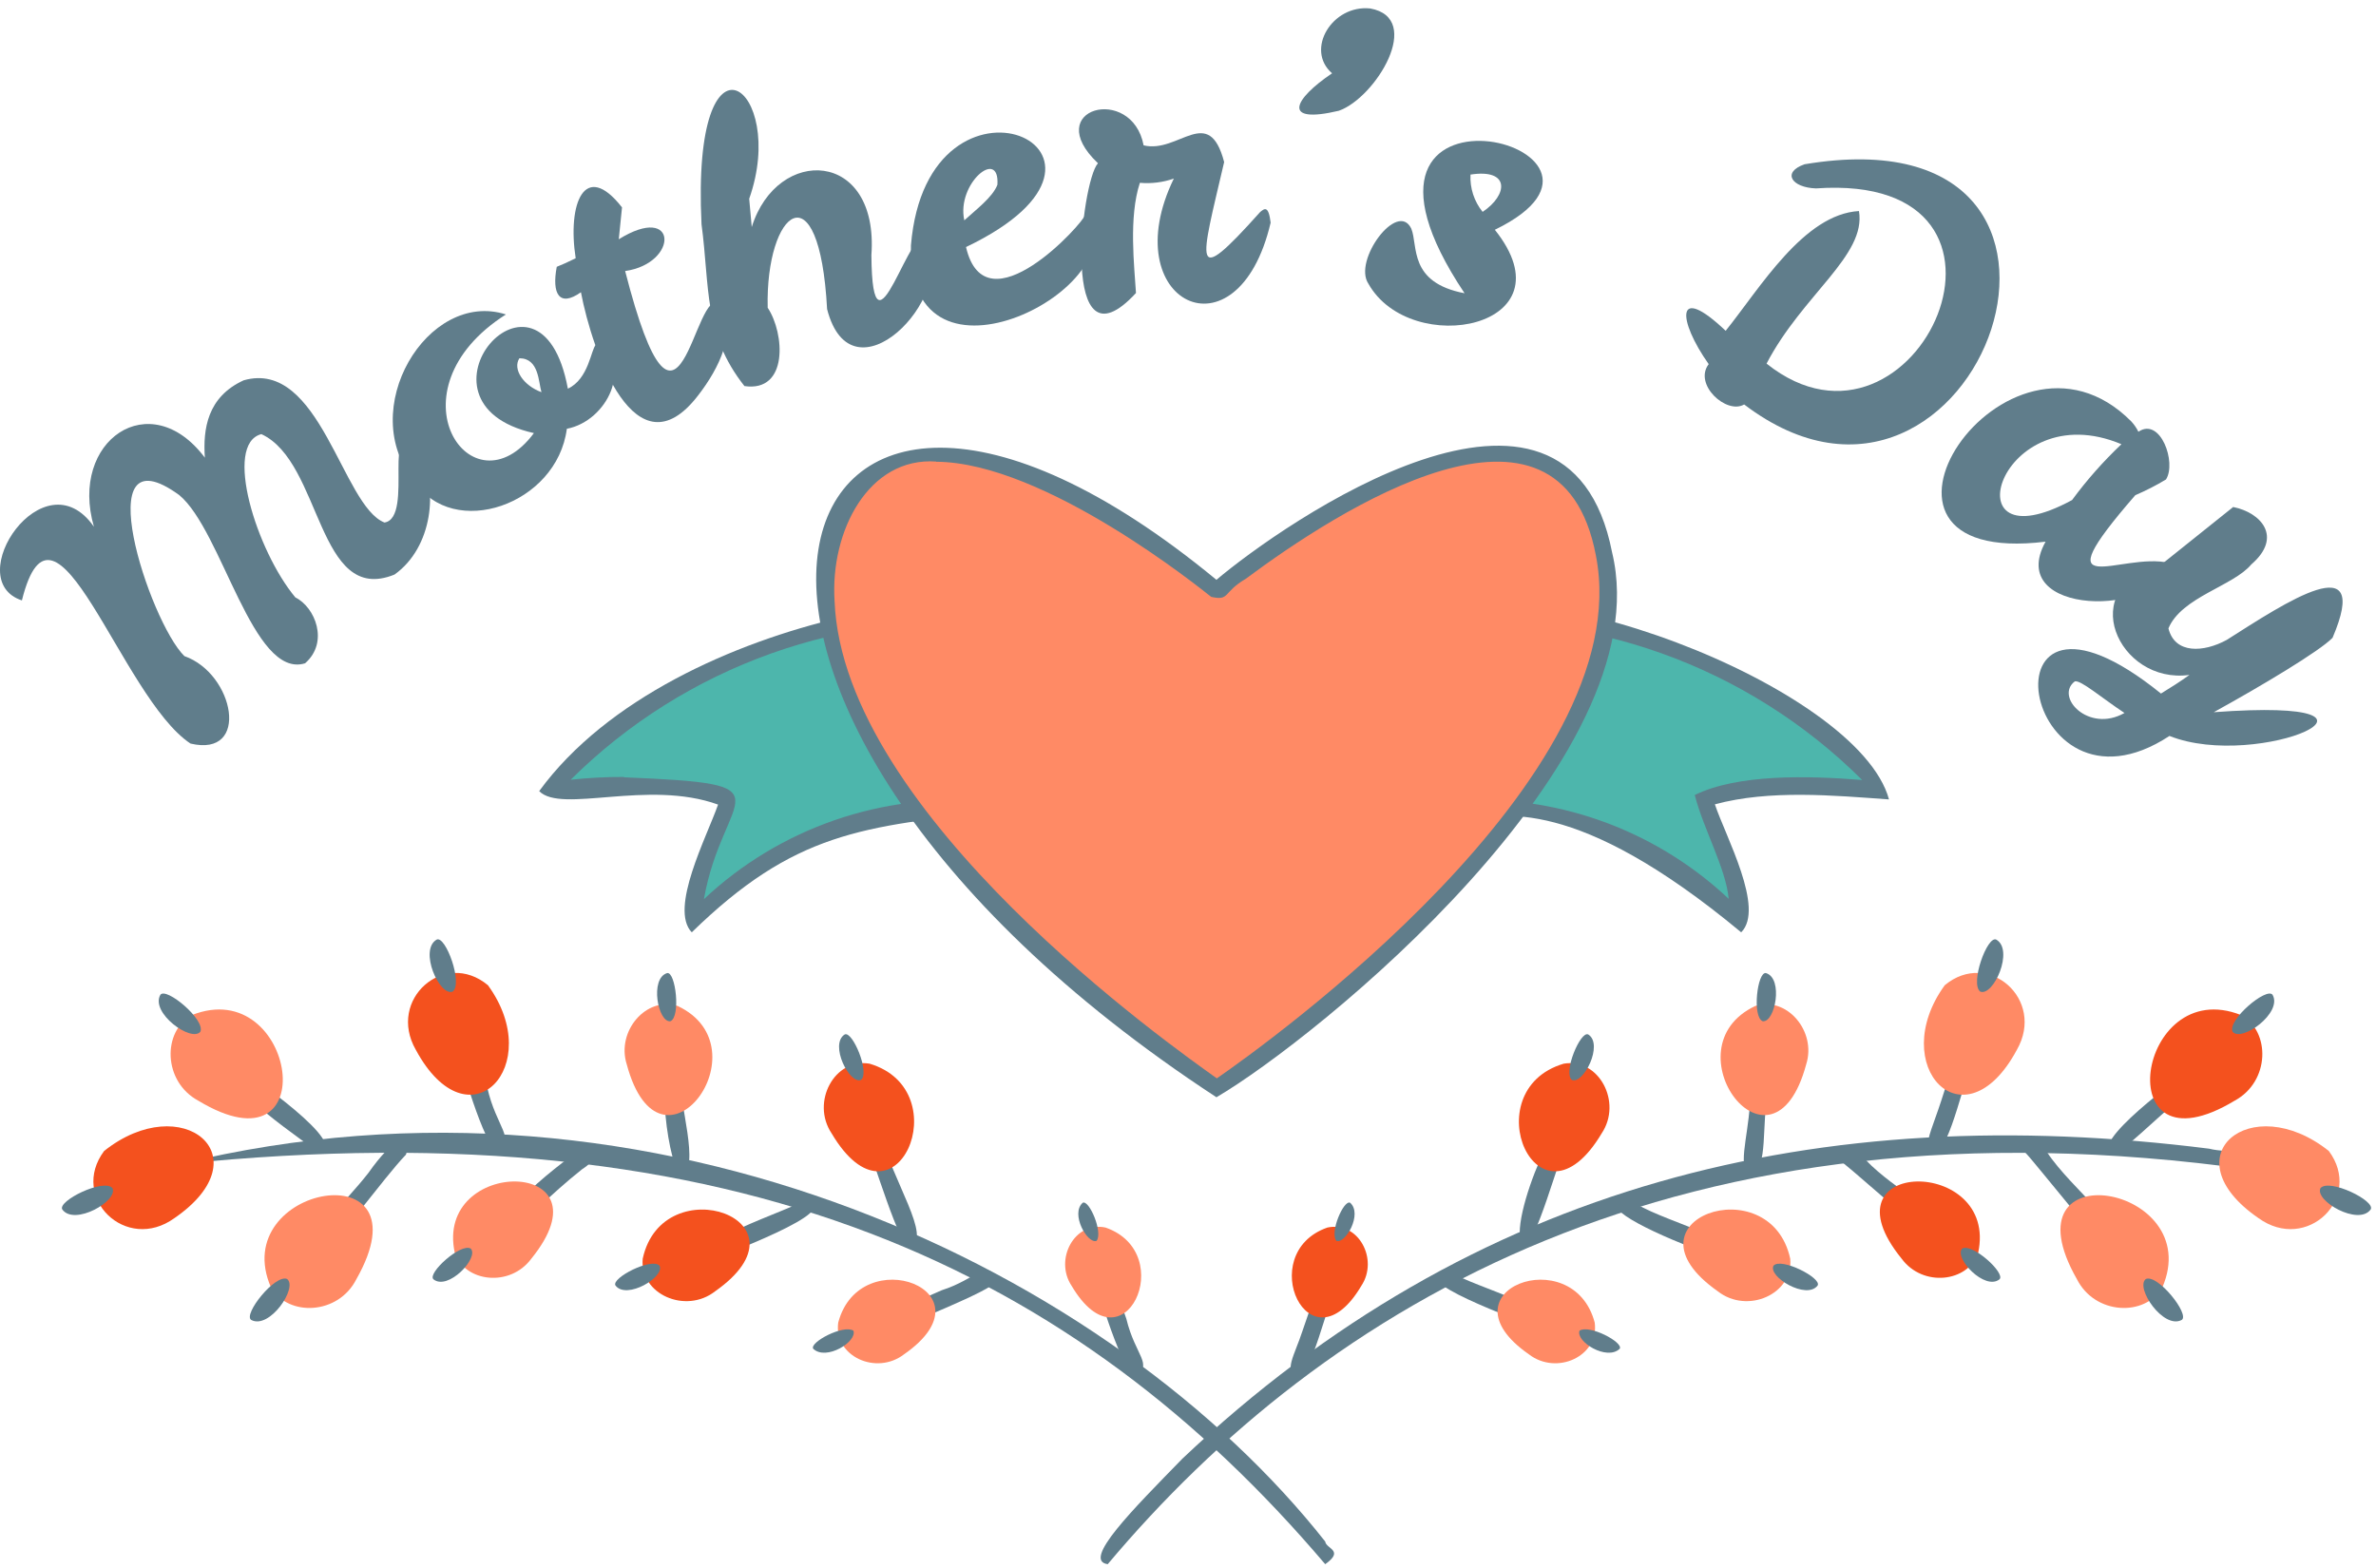 <svg width="200" height="132" viewBox="0 0 200 132" fill="none" xmlns="http://www.w3.org/2000/svg">
<g clip-path="url(#clip0_3_22698)">
<path d="M111.55 131.679C90.678 107.12 62.321 93.15 15.121 98.001C55.321 88.198 93.757 107.213 111.55 129.774C111.628 130.395 113.193 130.509 111.55 131.679Z" fill="#607D8B"/>
<path d="M26.807 97.037C26.621 96.737 17.314 90.665 20.221 90.037C20.657 90.237 29.828 96.566 26.807 97.037Z" fill="#607D8B"/>
<path d="M27.565 104.672C25.579 104.272 28.9 101.454 31.015 98.735C33.008 95.881 35.065 94.582 34.172 97.201C32.143 99.32 28.657 104.393 27.565 104.672Z" fill="#607D8B"/>
<path d="M41.814 96.831C40.879 96.753 38.507 88.983 38.572 88.169C39.729 86.685 40.222 89.275 41.014 91.551C41.779 94.948 43.479 95.868 41.814 96.831V96.831Z" fill="#607D8B"/>
<path d="M43.278 103.096C40.65 102.718 48.992 96.475 49.657 96.289C50.935 96.553 50.035 97.78 49 98.43C46.242 100.606 44.285 102.832 43.278 103.096Z" fill="#607D8B"/>
<path d="M57.343 98.765C56.443 99.278 54.729 87.933 57.343 91.323C57.05 92.243 59.022 98.658 57.343 98.765V98.765Z" fill="#607D8B"/>
<path d="M14.685 102.545C10.607 105.492 5.835 100.819 8.764 96.894C15.335 91.664 22.235 97.351 14.685 102.545Z" fill="#F4511E"/>
<path d="M9.464 100.02C9.985 101.076 6.271 103.231 5.243 101.818C4.821 101.098 8.728 99.178 9.464 100.02Z" fill="#607D8B"/>
<path d="M16.685 92.656C13.714 91.05 13.657 86.833 16.142 85.456C24.935 81.96 27.478 99.177 16.685 92.656Z" fill="#FF8A65"/>
<path d="M16.865 86.856C16.108 87.77 12.629 85.258 13.5 83.746C13.986 83.068 17.315 85.858 16.865 86.856Z" fill="#607D8B"/>
<path d="M30 107.682C28.479 110.693 24.286 110.871 22.815 108.396C19.036 99.748 36.222 96.715 30 107.682Z" fill="#FF8A65"/>
<path d="M24.164 107.669C25.1 108.382 22.685 111.95 21.142 111.115C20.45 110.651 23.15 107.248 24.164 107.669Z" fill="#607D8B"/>
<path d="M35 88.376C32.572 84.138 37.407 79.892 41.072 82.939C46.014 89.724 39.465 96.66 35 88.376Z" fill="#F4511E"/>
<path d="M38.1 83.48C36.986 83.894 35.243 79.97 36.757 79.099C37.514 78.735 38.993 82.817 38.1 83.48Z" fill="#607D8B"/>
<path d="M52.757 89.603C51.864 86.806 54.407 83.838 57.043 84.687C64.522 88.212 55.6 100.177 52.757 89.603Z" fill="#FF8A65"/>
<path d="M56.429 85.971C55.386 86.099 54.672 82.36 56.157 81.918C56.872 81.775 57.315 85.621 56.429 85.971Z" fill="#607D8B"/>
<path d="M59.572 106.206C55.957 105.285 67.564 101.44 67.6 101.111C71.893 101.675 59.893 105.992 59.572 106.206V106.206Z" fill="#607D8B"/>
<path d="M60.2 108.703C57.708 110.659 53.829 108.939 54.1 105.964C55.786 98.186 68.758 102.689 60.2 108.703Z" fill="#F4511E"/>
<path d="M55.515 106.549C56 107.483 52.743 109.453 51.807 108.218C51.429 107.59 54.85 105.835 55.515 106.549Z" fill="#607D8B"/>
<path d="M75.536 111.793C73.35 110.894 76.607 109.816 79.286 108.611C82.193 107.697 83.307 105.757 83.8 107.897C83.686 108.554 75.915 111.643 75.536 111.793V111.793Z" fill="#607D8B"/>
<path d="M76.107 114.005C73.764 115.817 70.178 114.176 70.557 111.343C72.386 104.408 83.778 108.661 76.107 114.005Z" fill="#FF8A65"/>
<path d="M71.835 112.021C72.178 112.935 69.535 114.59 68.45 113.541C68.128 112.999 71.007 111.479 71.835 112.021Z" fill="#607D8B"/>
<path d="M76.585 104.885C75.785 105.363 73.514 97.393 72.671 95.567C71.957 94.382 73.807 93.605 74.2 95.567C75 99.177 78.571 104.357 76.585 104.885V104.885Z" fill="#607D8B"/>
<path d="M70 95.41C68.242 92.777 70.25 89.038 73.2 89.545C80.807 91.814 75.321 104.393 70 95.41Z" fill="#F4511E"/>
<path d="M72.478 90.909C71.514 91.323 69.793 87.92 71.1 87.085C71.757 86.749 73.243 90.303 72.478 90.909Z" fill="#607D8B"/>
<path d="M95.522 115.832C94.593 115.725 92.236 108.454 92.279 107.612C93.415 106.092 93.965 108.725 94.808 111.015C95.565 114.162 97.143 114.876 95.522 115.832Z" fill="#607D8B"/>
<path d="M90.2 108.24C88.729 106.021 90.443 102.782 93.057 103.339C99.286 105.508 94.572 115.64 90.2 108.24Z" fill="#FF8A65"/>
<path d="M92.307 104.458C91.55 104.758 90.072 102.182 91.143 101.248C91.693 101.005 92.857 103.745 92.307 104.458Z" fill="#607D8B"/>
<path d="M44.715 105.971C42.929 108.382 39.15 107.947 38.286 105.493C36.5 97.337 51.679 97.409 44.715 105.971Z" fill="#FF8A65"/>
<path d="M39.629 105.114C40.343 105.892 37.708 108.682 36.486 107.697C35.943 107.19 38.8 104.6 39.629 105.114Z" fill="#607D8B"/>
<path d="M93.243 131.678C91.036 131.385 95.386 127.047 99.529 122.795C124.064 99.57 153.229 92.57 185.957 96.701C187.5 97.101 190.543 96.701 189.443 98.464C141.2 91.735 111.429 110.037 93.243 131.678V131.678Z" fill="#607D8B"/>
<path d="M177.986 97.037C175.321 96.659 183.95 90.201 184.571 90.037C185.836 90.28 184.95 91.55 183.857 92.228C181.057 94.475 178.971 96.78 177.986 97.037V97.037Z" fill="#607D8B"/>
<path d="M177.229 104.672C176.929 105.1 171.414 97.993 170.507 97.058C169.593 95.988 171.307 95.132 172.293 96.973C174.414 100.212 179.6 103.844 177.229 104.672Z" fill="#607D8B"/>
<path d="M162.979 96.831C161.829 96.632 162.457 95.469 162.922 94.063C164.265 90.395 165.2 85.629 166.243 88.761C165.479 90.189 164.093 96.91 162.979 96.831V96.831Z" fill="#607D8B"/>
<path d="M161.514 103.095C161.3 103.352 156.886 99.306 155.228 97.972C153.464 96.831 155.107 95.354 157.05 97.651C159.614 100.362 163.821 101.975 161.514 103.095V103.095Z" fill="#607D8B"/>
<path d="M147.45 98.764C146.142 98.686 147.135 95.739 147.285 93.056C147.057 90.466 148.878 89.895 148.842 91.979C148.235 94.562 148.878 98.379 147.45 98.764V98.764Z" fill="#607D8B"/>
<path d="M190.107 102.545C194.186 105.492 198.95 100.819 196.029 96.894C189.457 91.664 182.557 97.351 190.107 102.545Z" fill="#FF8A65"/>
<path d="M195.328 100.02C194.8 101.076 198.521 103.231 199.55 101.818C200 101.098 196.064 99.178 195.328 100.02Z" fill="#607D8B"/>
<path d="M188.107 92.656C191.079 91.05 191.136 86.833 188.65 85.456C179.85 81.96 177.314 99.177 188.107 92.656Z" fill="#F4511E"/>
<path d="M187.928 86.856C188.686 87.77 192.164 85.258 191.293 83.746C190.807 83.068 187.478 85.858 187.928 86.856Z" fill="#607D8B"/>
<path d="M174.822 107.682C176.343 110.693 180.536 110.871 182.008 108.396C185.758 99.748 168.572 96.715 174.822 107.682Z" fill="#FF8A65"/>
<path d="M180.628 107.669C179.693 108.382 182.107 111.95 183.65 111.115C184.335 110.651 181.643 107.248 180.628 107.669Z" fill="#607D8B"/>
<path d="M169.771 88.376C172.193 84.138 167.364 79.892 163.7 82.939C158.771 89.724 165.328 96.66 169.771 88.376Z" fill="#FF8A65"/>
<path d="M166.693 83.48C167.807 83.894 169.55 79.97 168.036 79.099C167.279 78.735 165.8 82.817 166.693 83.48Z" fill="#607D8B"/>
<path d="M152.036 89.603C152.929 86.806 150.386 83.838 147.75 84.687C140.272 88.212 149.193 100.177 152.036 89.603Z" fill="#FF8A65"/>
<path d="M148.378 85.971C149.421 86.099 150.135 82.36 148.65 81.918C147.921 81.775 147.471 85.621 148.378 85.971Z" fill="#607D8B"/>
<path d="M145.222 106.206C144.278 105.886 143.359 105.497 142.472 105.043C137.836 103.274 133.8 100.984 137.757 101.362C140.45 102.996 148.179 104.801 145.222 106.206Z" fill="#607D8B"/>
<path d="M144.593 108.703C147.085 110.659 150.964 108.939 150.693 105.964C149.007 98.186 136.035 102.689 144.593 108.703Z" fill="#FF8A65"/>
<path d="M149.285 106.549C148.8 107.483 152.064 109.453 153 108.218C153.371 107.59 149.935 105.835 149.285 106.549Z" fill="#607D8B"/>
<path d="M129.286 111.792C128.343 111.264 117.336 107.454 122.143 107.09C123.922 108.338 132.336 110.429 129.286 111.792Z" fill="#607D8B"/>
<path d="M128.686 114.005C131.029 115.817 134.615 114.176 134.236 111.343C132.408 104.408 121.015 108.661 128.686 114.005Z" fill="#FF8A65"/>
<path d="M132.957 112.021C132.614 112.935 135.257 114.59 136.343 113.541C136.657 112.999 133.786 111.479 132.957 112.021Z" fill="#607D8B"/>
<path d="M128.207 104.887C126.607 103.139 132.257 90.531 132.186 95.397C131.157 97.452 129.286 105.001 128.207 104.887Z" fill="#607D8B"/>
<path d="M134.822 95.41C136.579 92.777 134.572 89.038 131.622 89.545C123.979 91.814 129.472 104.393 134.822 95.41Z" fill="#F4511E"/>
<path d="M132.314 90.909C133.278 91.323 135 87.92 133.692 87.085C133.035 86.749 131.55 90.303 132.314 90.909Z" fill="#607D8B"/>
<path d="M109.286 115.831C107.965 115.575 108.972 114.09 109.636 112.043C110.822 108.639 111.679 105.464 112.536 108.204C111.736 109.631 110.372 115.888 109.286 115.831Z" fill="#607D8B"/>
<path d="M114.593 108.24C116.064 106.021 114.35 102.782 111.736 103.339C105.521 105.508 110.221 115.64 114.593 108.24Z" fill="#F4511E"/>
<path d="M112.486 104.458C113.243 104.758 114.722 102.182 113.643 101.248C113.1 101.005 111.914 103.745 112.486 104.458Z" fill="#607D8B"/>
<path d="M160.079 105.971C161.865 108.382 165.643 107.947 166.507 105.493C168.293 97.337 153.107 97.409 160.079 105.971Z" fill="#F4511E"/>
<path d="M165.164 105.114C164.45 105.892 167.078 108.682 168.307 107.697C168.85 107.19 165.993 104.6 165.164 105.114Z" fill="#607D8B"/>
<path d="M15.086 41.676C7.229 35.968 12.572 52.336 15.521 55.233C19.721 56.703 21.107 63.795 16.036 62.596C10.186 58.729 4.607 39.45 1.843 50.545C-3.364 48.833 3.686 38.287 7.907 44.344C5.8 37.102 12.636 32.386 17.243 38.529C17.079 36.118 17.45 33.413 20.514 32.015C26.943 30.188 28.814 42.611 32.364 43.988C34.943 43.595 31.936 34.234 35.35 38.38C36.893 41.112 36.436 46.071 33.207 48.369C26.679 51.016 27.122 38.893 22 36.546C18.786 37.381 21.593 46.378 24.864 50.295C26.521 51.109 27.721 54.062 25.679 55.839C21.264 57.202 18.7 44.658 15.086 41.676V41.676Z" fill="#607D8B"/>
<path d="M42.585 26.471C32.5 32.892 39.728 43.467 44.942 36.46C33.578 33.92 45.485 20.192 47.8 32.721C49.564 31.901 49.742 29.41 50.157 29.025C53.342 30.688 51.142 35.447 47.714 36.096C46.878 42.518 38.114 45.479 34.907 40.527C29.892 34.555 35.978 24.359 42.585 26.471V26.471ZM45.578 33.014C45.321 32.179 45.378 30.16 43.721 30.16C43.121 31.073 44.071 32.471 45.578 33.014Z" fill="#607D8B"/>
<path d="M48.458 21.74C47.743 17.138 49.215 13.442 52.358 17.459L52.086 20.142C57.086 17.038 57.15 22.168 52.622 22.817C57.272 40.941 58.336 23.738 60.65 25.564C62.079 27.84 60.565 30.973 58.75 33.306C53.5 40.113 49.858 29.624 48.9 24.601C47.072 25.9 46.436 24.722 46.865 22.46C47.25 22.311 47.815 22.061 48.458 21.74V21.74Z" fill="#607D8B"/>
<path d="M69.621 26.022C68.971 13.992 64.421 17.717 64.621 25.908C66.05 28.049 66.385 33.043 62.664 32.501C59.193 28.12 59.757 24.139 59.05 18.873C58.185 1.085 66.364 7.385 63.064 16.732L63.278 19.116C65.421 12.237 73.993 12.587 73.35 21.47C73.421 31.645 76.793 17.852 78.085 20.286C80.478 25.123 71.686 34.056 69.621 26.022V26.022Z" fill="#607D8B"/>
<path d="M91.329 18.101C96.043 23.809 76.286 34.405 76.679 20.655C78.064 3.945 98.107 12.764 81.314 20.798C82.964 27.904 91.279 18.686 91.329 18.101ZM81.171 18.55C82.114 17.68 83.557 16.61 83.957 15.554C84.164 12.393 80.486 15.461 81.171 18.55Z" fill="#607D8B"/>
<path d="M103.043 13.642C101.05 22.204 100.185 24.43 106.064 17.859C106.428 17.552 106.778 17.259 106.957 18.744C104.171 30.616 93.757 25.429 98.807 15.033C97.891 15.353 96.917 15.475 95.95 15.39C94.993 18.287 95.486 22.447 95.621 24.666C89.143 31.687 90.993 15.29 92.421 13.742C87.543 9.118 95.278 7.063 96.264 12.236C99.207 12.95 101.743 8.704 103.043 13.642V13.642Z" fill="#607D8B"/>
<path d="M115.343 0.713C119.885 1.541 115.785 8.248 112.693 9.325C107.828 10.474 108.893 8.348 112.128 6.171C109.835 4.181 112.143 0.371 115.343 0.713V0.713Z" fill="#607D8B"/>
<path d="M125.829 19.343C132.422 27.598 118.743 30.238 115.179 23.873C113.879 21.925 117.643 16.845 118.793 19.243C119.386 20.67 118.522 23.78 123.279 24.687C109.929 4.708 140.35 12.286 125.829 19.343V19.343ZM124.8 17.837C126.943 16.41 127.129 14.177 123.779 14.697C123.721 15.834 124.085 16.951 124.8 17.837Z" fill="#607D8B"/>
<path d="M156.479 17.767C157.108 21.512 151.729 24.802 148.7 30.61C161.329 40.67 173.093 14.427 152.858 15.861C150.8 15.79 149.965 14.506 151.9 13.828C180.908 8.969 166.486 49.004 146.815 34.049C145.329 34.919 142.529 32.365 143.829 30.653C141.222 26.971 140.972 23.774 145.258 27.848C148.143 24.259 151.836 18.023 156.479 17.767Z" fill="#607D8B"/>
<path d="M180 36.346C181.858 35.083 183.229 38.95 182.322 40.363C181.494 40.863 180.633 41.304 179.743 41.683C171.629 51.023 178.529 46.428 182.6 47.391C181.886 51.993 168.693 51.908 172.186 45.6C153.55 47.884 168.9 24.909 179.4 35.476C179.641 35.736 179.843 36.029 180 36.346V36.346ZM174.415 42.097C175.657 40.409 177.049 38.836 178.572 37.395C168.308 33.085 163.836 47.841 174.415 42.097Z" fill="#607D8B"/>
<path d="M189.5 47.519C187.985 49.339 183.635 50.259 182.528 52.899C183.071 55.083 185.5 54.925 187.435 53.87C192.385 50.723 199.678 45.871 196.343 53.691C195.264 54.811 190.357 57.744 186.343 59.956C204.271 58.643 190.135 64.95 182.614 61.954C170.05 70.216 166.143 45.643 181.9 58.386C182.7 57.894 183.521 57.38 184.3 56.816C178.285 57.658 174.585 49.31 181.907 47.541L187.978 42.682C190.293 43.138 192.2 45.193 189.5 47.519V47.519ZM178.828 60.02C176.935 58.771 175.15 57.23 174.65 57.359C172.935 58.65 175.8 61.74 178.828 60.02Z" fill="#607D8B"/>
<path d="M83.657 68.226C74.139 67.156 64.685 70.706 58.228 77.772C58.679 74.1 59.779 70.536 61.478 67.248C56.445 65.991 51.205 65.797 46.093 66.677C56.111 55.745 70.763 50.262 85.507 51.929C84.893 57.347 84.276 62.779 83.657 68.226Z" fill="#4DB6AC"/>
<path d="M58.229 78.486C56.314 76.502 59.479 70.48 60.443 67.733C54.529 65.592 47.257 68.518 45.386 66.599C56.757 51.001 88.243 47.705 86.1 53.113C85.693 56.681 84.457 67.626 84.379 68.304C72.522 69.502 66.814 70.123 58.229 78.486V78.486ZM52.514 65.435C66.921 66.035 60.871 66.556 59.25 75.696C65.635 69.698 74.276 66.706 83.007 67.469L84.7 52.564C71.139 51.254 57.699 56.048 48.036 65.642C49.53 65.479 51.032 65.4 52.536 65.407L52.514 65.435Z" fill="#607D8B"/>
<path d="M121.136 68.226C130.654 67.156 140.108 70.706 146.565 77.773C146.115 74.1 145.014 70.537 143.315 67.249C148.348 65.992 153.588 65.797 158.7 66.678C148.687 55.734 134.035 50.241 119.286 51.901C119.9 57.338 120.517 62.78 121.136 68.226V68.226Z" fill="#4DB6AC"/>
<path d="M146.565 78.486C118.657 55.304 121.679 85.25 118.586 52.086C127.4 46.721 156.407 57.723 159.007 67.298C154.35 66.963 148.965 66.463 144.35 67.712C145.272 70.459 148.572 76.488 146.565 78.486ZM124.472 67.32C132.294 67.324 139.82 70.31 145.515 75.668C145.265 73.064 143.407 69.846 142.657 66.927C146.279 65.151 152.186 65.293 156.75 65.664C147.091 56.046 133.641 51.233 120.065 52.536L121.757 67.441C122.665 67.362 123.572 67.32 124.472 67.32V67.32Z" fill="#607D8B"/>
<path d="M135 46.648C130.929 25.906 102.393 49.73 102.393 49.73C102.393 49.73 73.864 25.906 69.793 46.648C65.757 67.219 102.393 91.657 102.393 91.657C102.393 91.657 139.036 67.219 135 46.648V46.648Z" fill="#FF8A65"/>
<path d="M102.393 92.371C50.964 58.707 64.486 17.538 102.393 48.811C107.893 44.159 131.95 27.291 135.7 46.513C139.9 63.937 110.714 87.505 102.393 92.371V92.371ZM78.821 38.857C73.107 38.444 69.871 44.722 70.25 50.602C70.964 68.618 98.75 88.154 102.428 90.78C106.371 88.054 138.007 65.5 134.336 46.77C131.321 30.816 112.536 43.01 104.864 48.725C102.907 49.867 103.543 50.602 101.95 50.245C101.221 49.674 87.978 38.914 78.793 38.872L78.821 38.857Z" fill="#607D8B"/>
</g>
<defs>
<clipPath id="clip0_3_22698">
<rect width="200" height="132" fill="white"/>
</clipPath>
</defs>
</svg>
